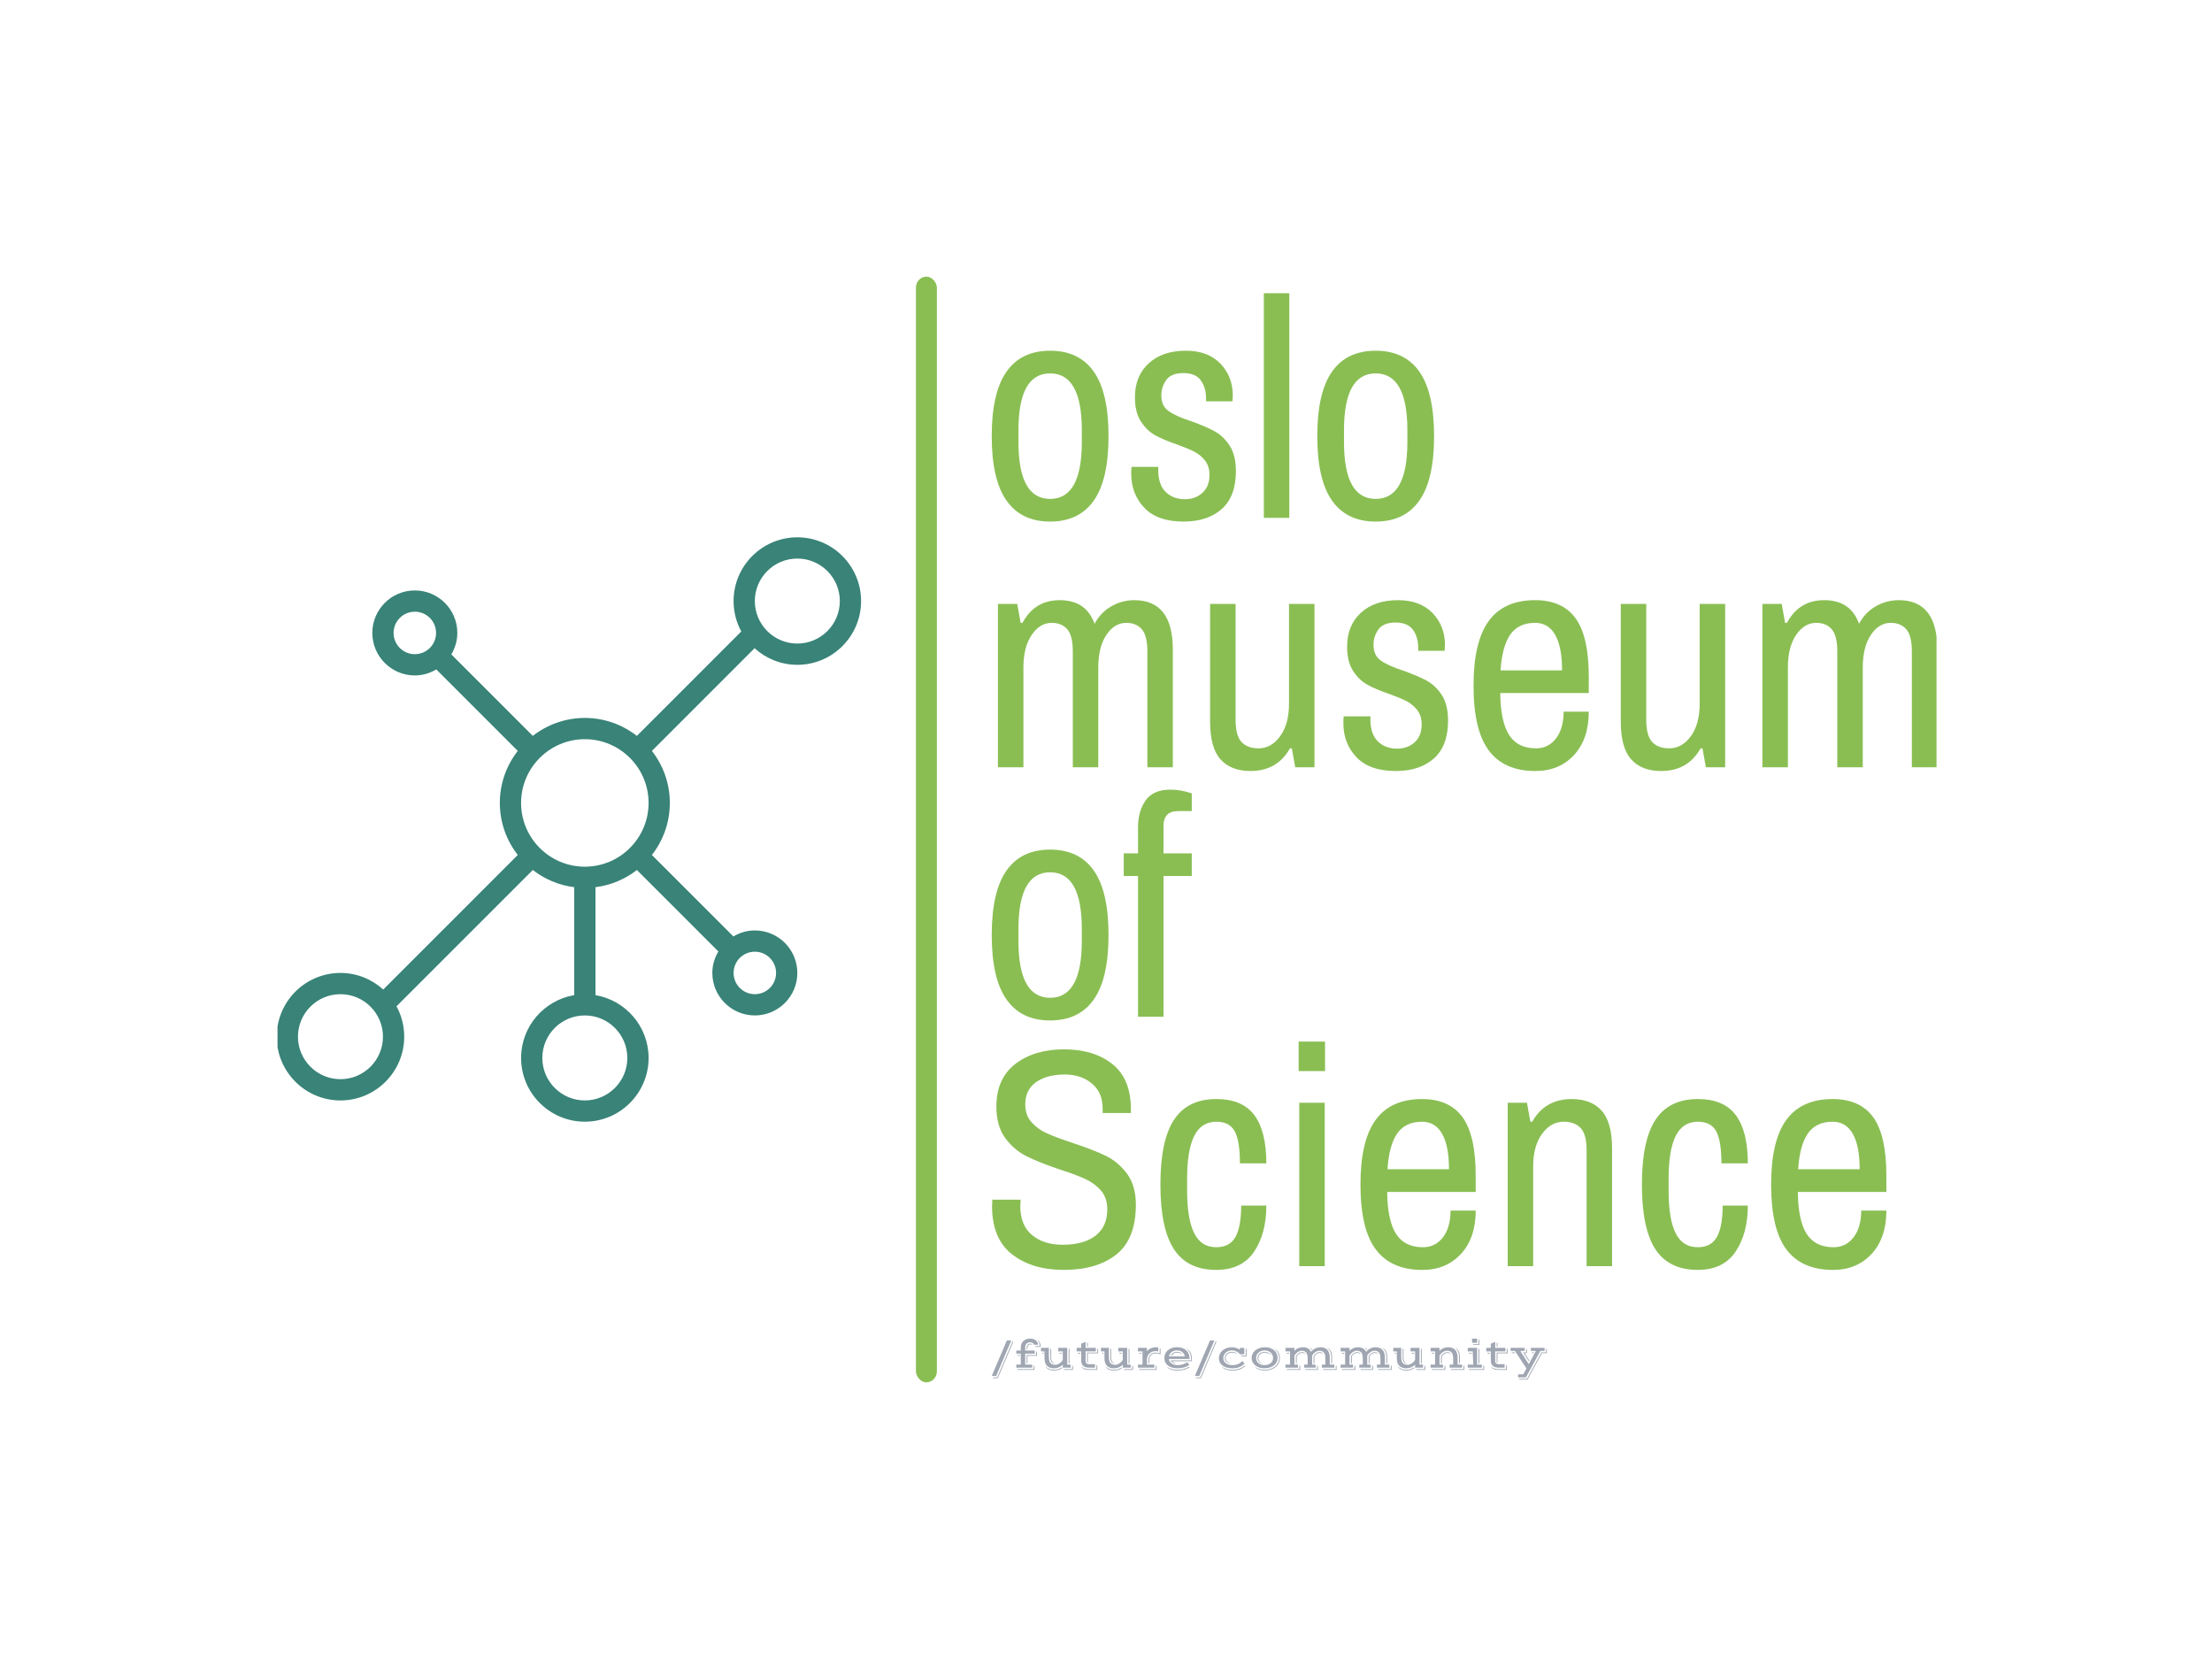 <svg xmlns="http://www.w3.org/2000/svg" version="1.1" xmlns:xlink="http://www.w3.org/1999/xlink" xmlns:svgjs="http://svgjs.dev/svgjs" width="2000" height="1500" viewBox="0 0 2000 1500"><rect width="2000" height="1500" fill="#ffffff"></rect><g transform="matrix(0.75,0,0,0.75,250.918,250.125)"><svg viewBox="0 0 300 200" data-background-color="#ffffff" preserveAspectRatio="xMidYMid meet" height="1333" width="2000" xmlns="http://www.w3.org/2000/svg" xmlns:xlink="http://www.w3.org/1999/xlink"><g id="tight-bounds" transform="matrix(1,0,0,1,-0.184,0)"><svg viewBox="0 0 300.367 200" height="200" width="300.367"><g><svg viewBox="0 0 328.632 218.82" height="200" width="300.367"><g><rect width="4.146" height="218.82" x="126.501" y="0" fill="#8abe53" opacity="1" stroke-width="0" stroke="transparent" fill-opacity="1" class="rect-qz-0" data-fill-palette-color="primary" rx="1%" id="qz-0" data-palette-color="#8abe53"></rect></g><g transform="matrix(1,0,0,1,141.501,0.544)"><svg viewBox="0 0 187.13 217.731" height="217.731" width="187.13"><g id="textblocktransform"><svg viewBox="0 0 187.13 217.731" height="217.731" width="187.13" id="textblock"><g><svg viewBox="0 0 187.13 198.764" height="198.764" width="187.13"><g transform="matrix(1,0,0,1,0,0)"><svg width="187.13" viewBox="2 -36.15 152.2 157.2" height="198.764" data-palette-color="#8abe53"><svg></svg><svg></svg><svg></svg><svg></svg><g class="wordmark-text-0" data-fill-palette-color="primary" id="text-0"><path d="M11.4 0.6c-3.1 0-5.44-1.127-7.02-3.38-1.587-2.247-2.38-5.703-2.38-10.37v0c0-4.667 0.793-8.127 2.38-10.38 1.58-2.247 3.92-3.37 7.02-3.37v0c3.1 0 5.443 1.123 7.03 3.37 1.58 2.253 2.37 5.713 2.37 10.38v0c0 4.667-0.79 8.123-2.37 10.37-1.587 2.253-3.93 3.38-7.03 3.38zM11.4-3.05c3.4 0 5.1-3.05 5.1-9.15v0-1.9c0-6.1-1.7-9.15-5.1-9.15v0c-3.4 0-5.1 3.05-5.1 9.15v0 1.9c0 6.1 1.7 9.15 5.1 9.15zM32.9 0.6c-2.833 0-4.95-0.743-6.35-2.23-1.4-1.48-2.1-3.303-2.1-5.47v0c0-0.4 0.01-0.677 0.03-0.83 0.013-0.147 0.02-0.237 0.02-0.27v0h4.3v0.5c0 1.567 0.4 2.743 1.2 3.53 0.8 0.78 1.833 1.17 3.1 1.17v0c1.133 0 2.073-0.343 2.82-1.03 0.753-0.68 1.13-1.637 1.13-2.87v0c0-0.933-0.233-1.7-0.7-2.3-0.467-0.6-1.033-1.077-1.7-1.43-0.667-0.347-1.6-0.737-2.8-1.17v0c-1.467-0.5-2.65-1-3.55-1.5-0.9-0.5-1.667-1.243-2.3-2.23-0.633-0.98-0.95-2.27-0.95-3.87v0c0-2.3 0.743-4.127 2.23-5.48 1.48-1.347 3.47-2.02 5.97-2.02v0c2.367 0 4.217 0.69 5.55 2.07 1.333 1.387 2 3.097 2 5.13v0l-0.05 0.95h-4.25v-0.45c0-1.167-0.283-2.143-0.85-2.93-0.567-0.78-1.5-1.17-2.8-1.17v0c-1.3 0-2.217 0.367-2.75 1.1-0.533 0.733-0.8 1.567-0.8 2.5v0c0 1.133 0.393 1.973 1.18 2.52 0.78 0.553 1.987 1.097 3.62 1.63v0c1.5 0.533 2.733 1.057 3.7 1.57 0.967 0.52 1.793 1.297 2.48 2.33 0.68 1.033 1.02 2.417 1.02 4.15v0c0 2.7-0.757 4.723-2.27 6.07-1.52 1.353-3.563 2.03-6.13 2.03zM45.8 0v-36.15h4.1v36.15zM63.8 0.6c-3.1 0-5.443-1.127-7.03-3.38-1.58-2.247-2.37-5.703-2.37-10.37v0c0-4.667 0.79-8.127 2.37-10.38 1.587-2.247 3.93-3.37 7.03-3.37v0c3.1 0 5.443 1.123 7.03 3.37 1.58 2.253 2.37 5.713 2.37 10.38v0c0 4.667-0.79 8.123-2.37 10.37-1.587 2.253-3.93 3.38-7.03 3.38zM63.8-3.05c3.4 0 5.1-3.05 5.1-9.15v0-1.9c0-6.1-1.7-9.15-5.1-9.15v0c-3.4 0-5.1 3.05-5.1 9.15v0 1.9c0 6.1 1.7 9.15 5.1 9.15z" fill="#8abe53" fill-rule="nonzero" stroke="none" stroke-width="1" stroke-linecap="butt" stroke-linejoin="miter" stroke-miterlimit="10" stroke-dasharray="" stroke-dashoffset="0" font-family="none" font-weight="none" font-size="none" text-anchor="none" style="mix-blend-mode: normal" data-fill-palette-color="primary" opacity="1"></path><path transform="translate(0,40.15)" d="M3 0v-26.3h3.1l0.55 3.05h0.3c1.3-2.433 3.3-3.65 6-3.65v0c2.833 0 4.7 1.267 5.6 3.8v0c0.667-1.233 1.577-2.177 2.73-2.83 1.147-0.647 2.37-0.97 3.67-0.97v0c4.133 0 6.2 2.65 6.2 7.95v0 18.95h-4.1v-18.65c0-1.7-0.3-2.893-0.9-3.58-0.6-0.68-1.433-1.02-2.5-1.02v0c-1.267 0-2.333 0.65-3.2 1.95-0.867 1.3-1.3 3.05-1.3 5.25v0 16.05h-4.1v-18.65c0-1.7-0.3-2.893-0.9-3.58-0.6-0.68-1.433-1.02-2.5-1.02v0c-1.267 0-2.34 0.65-3.22 1.95-0.887 1.3-1.33 3.05-1.33 5.25v0 16.05zM43.65 0.6c-2.1 0-3.71-0.627-4.83-1.88-1.113-1.247-1.67-3.27-1.67-6.07v0-18.95h4.1v18.65c0 1.7 0.317 2.89 0.95 3.57 0.633 0.687 1.55 1.03 2.75 1.03v0c1.367 0 2.523-0.65 3.47-1.95 0.953-1.3 1.43-3.05 1.43-5.25v0-16.05h4.1v26.3h-3.1l-0.55-3.05h-0.3c-1.367 2.433-3.483 3.65-6.35 3.65zM67.05 0.6c-2.833 0-4.95-0.743-6.35-2.23-1.4-1.48-2.1-3.303-2.1-5.47v0c0-0.4 0.01-0.677 0.03-0.83 0.013-0.147 0.02-0.237 0.02-0.27v0h4.3v0.5c0 1.567 0.4 2.743 1.2 3.53 0.8 0.78 1.833 1.17 3.1 1.17v0c1.133 0 2.077-0.343 2.83-1.03 0.747-0.68 1.12-1.637 1.12-2.87v0c0-0.933-0.233-1.7-0.7-2.3-0.467-0.6-1.033-1.077-1.7-1.43-0.667-0.347-1.6-0.737-2.8-1.17v0c-1.467-0.5-2.65-1-3.55-1.5-0.9-0.5-1.667-1.243-2.3-2.23-0.633-0.98-0.95-2.27-0.95-3.87v0c0-2.3 0.743-4.127 2.23-5.48 1.48-1.347 3.47-2.02 5.97-2.02v0c2.367 0 4.217 0.69 5.55 2.07 1.333 1.387 2 3.097 2 5.13v0l-0.05 0.95h-4.25v-0.45c0-1.167-0.283-2.143-0.85-2.93-0.567-0.78-1.5-1.17-2.8-1.17v0c-1.3 0-2.217 0.367-2.75 1.1-0.533 0.733-0.8 1.567-0.8 2.5v0c0 1.133 0.393 1.973 1.18 2.52 0.78 0.553 1.987 1.097 3.62 1.63v0c1.5 0.533 2.733 1.057 3.7 1.57 0.967 0.52 1.793 1.297 2.48 2.33 0.68 1.033 1.02 2.417 1.02 4.15v0c0 2.7-0.757 4.723-2.27 6.07-1.52 1.353-3.563 2.03-6.13 2.03zM89.5 0.6c-3.333 0-5.823-1.093-7.47-3.28-1.653-2.18-2.48-5.67-2.48-10.47v0c0-4.7 0.817-8.167 2.45-10.4 1.633-2.233 4.117-3.35 7.45-3.35v0c2.933 0 5.11 0.973 6.53 2.92 1.413 1.953 2.12 5.097 2.12 9.43v0 2.6h-14.25c0.033 3.067 0.51 5.317 1.43 6.75 0.913 1.433 2.353 2.15 4.32 2.15v0c1.333 0 2.41-0.533 3.23-1.6 0.813-1.067 1.22-2.5 1.22-4.3v0h4.05c0 2.933-0.79 5.257-2.37 6.97-1.587 1.72-3.663 2.58-6.23 2.58zM83.9-15.6h9.9c0-2.5-0.367-4.4-1.1-5.7-0.733-1.3-1.817-1.95-3.25-1.95v0c-1.767 0-3.09 0.623-3.97 1.87-0.887 1.253-1.413 3.18-1.58 5.78zM109.75 0.6c-2.1 0-3.71-0.627-4.83-1.88-1.113-1.247-1.67-3.27-1.67-6.07v0-18.95h4.1v18.65c0 1.7 0.317 2.89 0.95 3.57 0.633 0.687 1.55 1.03 2.75 1.03v0c1.367 0 2.527-0.65 3.48-1.95 0.947-1.3 1.42-3.05 1.42-5.25v0-16.05h4.1v26.3h-3.1l-0.55-3.05h-0.3c-1.367 2.433-3.483 3.65-6.35 3.65zM126.05 0v-26.3h3.1l0.55 3.05h0.3c1.3-2.433 3.3-3.65 6-3.65v0c2.833 0 4.7 1.267 5.6 3.8v0c0.667-1.233 1.573-2.177 2.72-2.83 1.153-0.647 2.38-0.97 3.68-0.97v0c4.133 0 6.2 2.65 6.2 7.95v0 18.95h-4.1v-18.65c0-1.7-0.3-2.893-0.9-3.58-0.6-0.68-1.433-1.02-2.5-1.02v0c-1.267 0-2.333 0.65-3.2 1.95-0.867 1.3-1.3 3.05-1.3 5.25v0 16.05h-4.1v-18.65c0-1.7-0.3-2.893-0.9-3.58-0.6-0.68-1.433-1.02-2.5-1.02v0c-1.267 0-2.343 0.65-3.23 1.95-0.88 1.3-1.32 3.05-1.32 5.25v0 16.05z" fill="#8abe53" fill-rule="nonzero" stroke="none" stroke-width="1" stroke-linecap="butt" stroke-linejoin="miter" stroke-miterlimit="10" stroke-dasharray="" stroke-dashoffset="0" font-family="none" font-weight="none" font-size="none" text-anchor="none" style="mix-blend-mode: normal" data-fill-palette-color="primary" opacity="1"></path><path transform="translate(0,80.3)" d="M11.4 0.6c-3.1 0-5.44-1.127-7.02-3.38-1.587-2.247-2.38-5.703-2.38-10.37v0c0-4.667 0.793-8.127 2.38-10.38 1.58-2.247 3.92-3.37 7.02-3.37v0c3.1 0 5.443 1.123 7.03 3.37 1.58 2.253 2.37 5.713 2.37 10.38v0c0 4.667-0.79 8.123-2.37 10.37-1.587 2.253-3.93 3.38-7.03 3.38zM11.4-3.05c3.4 0 5.1-3.05 5.1-9.15v0-1.9c0-6.1-1.7-9.15-5.1-9.15v0c-3.4 0-5.1 3.05-5.1 9.15v0 1.9c0 6.1 1.7 9.15 5.1 9.15zM25.55 0v-22.65h-2.3v-3.65h2.3v-4.2c0-1.733 0.41-3.177 1.23-4.33 0.813-1.147 2.137-1.72 3.97-1.72v0c1.167 0 2.317 0.2 3.45 0.6v0 2.85h-2.2c-1.567 0-2.35 0.8-2.35 2.4v0 4.4h4.55v3.65h-4.55v22.65z" fill="#8abe53" fill-rule="nonzero" stroke="none" stroke-width="1" stroke-linecap="butt" stroke-linejoin="miter" stroke-miterlimit="10" stroke-dasharray="" stroke-dashoffset="0" font-family="none" font-weight="none" font-size="none" text-anchor="none" style="mix-blend-mode: normal" data-fill-palette-color="primary" opacity="1"></path><path transform="translate(0,120.45)" d="M13.6 0.6c-3.4 0-6.173-0.833-8.32-2.5-2.153-1.667-3.23-4.267-3.23-7.8v0l0.05-1h4.55l-0.05 1.05c0 2.033 0.623 3.573 1.87 4.62 1.253 1.053 2.897 1.58 4.93 1.58v0c2.3 0 4.077-0.493 5.33-1.48 1.247-0.98 1.87-2.387 1.87-4.22v0c0-1.233-0.34-2.243-1.02-3.03-0.687-0.78-1.537-1.403-2.55-1.87-1.02-0.467-2.413-0.983-4.18-1.55v0c-2.167-0.733-3.917-1.433-5.25-2.1-1.333-0.667-2.477-1.643-3.43-2.93-0.947-1.28-1.42-2.97-1.42-5.07v0c0-3 1.017-5.283 3.05-6.85 2.033-1.567 4.65-2.35 7.85-2.35v0c3.2 0 5.793 0.793 7.78 2.38 1.98 1.58 2.97 4.003 2.97 7.27v0 0.6h-4.55v-0.75c0-1.7-0.573-3.033-1.72-4-1.153-0.967-2.613-1.45-4.38-1.45v0c-1.9 0-3.433 0.407-4.6 1.22-1.167 0.82-1.75 2.013-1.75 3.58v0c0 1.167 0.333 2.123 1 2.87 0.667 0.753 1.5 1.353 2.5 1.8 1 0.453 2.367 0.963 4.1 1.53v0c2.2 0.733 3.977 1.423 5.33 2.07 1.347 0.653 2.497 1.62 3.45 2.9 0.947 1.287 1.42 2.947 1.42 4.98v0c0 3.667-1.04 6.333-3.12 8-2.087 1.667-4.913 2.5-8.48 2.5zM38.15 0.6c-3.1 0-5.373-1.11-6.82-3.33-1.453-2.213-2.18-5.687-2.18-10.42v0c0-4.733 0.733-8.21 2.2-10.43 1.467-2.213 3.733-3.32 6.8-3.32v0c2.8 0 4.843 0.867 6.13 2.6 1.28 1.733 1.92 4.317 1.92 7.75v0h-4.25c0-2.367-0.273-4.077-0.82-5.13-0.553-1.047-1.547-1.57-2.98-1.57v0c-1.6 0-2.783 0.757-3.55 2.27-0.767 1.52-1.15 3.813-1.15 6.88v0 1.9c0 3.067 0.377 5.357 1.13 6.87 0.747 1.52 1.937 2.28 3.57 2.28v0c1.433 0 2.46-0.55 3.08-1.65 0.613-1.1 0.92-2.783 0.92-5.05v0h4.05c0 3-0.657 5.473-1.97 7.42-1.32 1.953-3.347 2.93-6.08 2.93zM51.5 0v-26.3h4.1v26.3zM51.4-31.4v-4.75h4.25v4.75zM71.3 0.6c-3.333 0-5.823-1.093-7.47-3.28-1.653-2.18-2.48-5.67-2.48-10.47v0c0-4.7 0.817-8.167 2.45-10.4 1.633-2.233 4.117-3.35 7.45-3.35v0c2.933 0 5.11 0.973 6.53 2.92 1.413 1.953 2.12 5.097 2.12 9.43v0 2.6h-14.25c0.033 3.067 0.51 5.317 1.43 6.75 0.913 1.433 2.353 2.15 4.32 2.15v0c1.333 0 2.41-0.533 3.23-1.6 0.813-1.067 1.22-2.5 1.22-4.3v0h4.05c0 2.933-0.79 5.257-2.37 6.97-1.587 1.72-3.663 2.58-6.23 2.58zM65.7-15.6h9.9c0-2.5-0.367-4.4-1.1-5.7-0.733-1.3-1.817-1.95-3.25-1.95v0c-1.767 0-3.09 0.623-3.97 1.87-0.887 1.253-1.413 3.18-1.58 5.78zM85.05 0v-26.3h3.1l0.55 3.05h0.3c1.367-2.433 3.483-3.65 6.35-3.65v0c2.1 0 3.707 0.623 4.82 1.87 1.12 1.253 1.68 3.28 1.68 6.08v0 18.95h-4.1v-18.65c0-1.7-0.317-2.893-0.95-3.58-0.633-0.68-1.55-1.02-2.75-1.02v0c-1.367 0-2.523 0.65-3.47 1.95-0.953 1.3-1.43 3.05-1.43 5.25v0 16.05zM115.65 0.6c-3.1 0-5.377-1.11-6.83-3.33-1.447-2.213-2.17-5.687-2.17-10.42v0c0-4.733 0.733-8.21 2.2-10.43 1.467-2.213 3.733-3.32 6.8-3.32v0c2.8 0 4.84 0.867 6.12 2.6 1.287 1.733 1.93 4.317 1.93 7.75v0h-4.25c0-2.367-0.273-4.077-0.82-5.13-0.553-1.047-1.547-1.57-2.98-1.57v0c-1.6 0-2.783 0.757-3.55 2.27-0.767 1.52-1.15 3.813-1.15 6.88v0 1.9c0 3.067 0.373 5.357 1.12 6.87 0.753 1.52 1.947 2.28 3.58 2.28v0c1.433 0 2.457-0.55 3.07-1.65 0.62-1.1 0.93-2.783 0.93-5.05v0h4.05c0 3-0.66 5.473-1.98 7.42-1.313 1.953-3.337 2.93-6.07 2.93zM137.4 0.6c-3.333 0-5.827-1.093-7.48-3.28-1.647-2.18-2.47-5.67-2.47-10.47v0c0-4.7 0.817-8.167 2.45-10.4 1.633-2.233 4.117-3.35 7.45-3.35v0c2.933 0 5.11 0.973 6.53 2.92 1.413 1.953 2.12 5.097 2.12 9.43v0 2.6h-14.25c0.033 3.067 0.507 5.317 1.42 6.75 0.92 1.433 2.363 2.15 4.33 2.15v0c1.333 0 2.407-0.533 3.22-1.6 0.82-1.067 1.23-2.5 1.23-4.3v0h4.05c0 2.933-0.79 5.257-2.37 6.97-1.587 1.72-3.663 2.58-6.23 2.58zM131.8-15.6h9.9c0-2.5-0.367-4.4-1.1-5.7-0.733-1.3-1.817-1.95-3.25-1.95v0c-1.767 0-3.09 0.623-3.97 1.87-0.887 1.253-1.413 3.18-1.58 5.78z" fill="#8abe53" fill-rule="nonzero" stroke="none" stroke-width="1" stroke-linecap="butt" stroke-linejoin="miter" stroke-miterlimit="10" stroke-dasharray="" stroke-dashoffset="0" font-family="none" font-weight="none" font-size="none" text-anchor="none" style="mix-blend-mode: normal" data-fill-palette-color="primary" opacity="1"></path></g></svg></g></svg></g><g transform="matrix(1,0,0,1,0,209.618)"><svg viewBox="0 0 109.864 8.113" height="8.113" width="109.864"><g transform="matrix(1,0,0,1,0,0)"><svg width="109.864" viewBox="0.98 -34.55 659.53 48.71" height="8.113" data-palette-color="#9fa6b2"><path d="M0.98 9.79L18.92-32.35 24.17-32.35 6.23 9.79 0.98 9.79ZM2.66 11.5L7.5 11.5 25.63-31.1 26.68-31.1 8.15 12.43 2.25 12.43 2.66 11.5ZM30.1 0L30.1-3.66 35.47-3.66 35.47-16.72 30.1-16.72 30.1-20.39 35.47-20.39 35.47-23.93Q35.47-26.27 36.24-28.22 37.01-30.18 38.43-31.58 39.84-32.98 41.87-33.76 43.89-34.55 46.43-34.55L46.43-34.55Q48.65-34.55 50.36-34 52.07-33.45 53.28-32.48 54.49-31.52 55.22-30.2 55.95-28.88 56.25-27.32L56.25-27.32 51.22-27.32Q51-27.83 50.66-28.33 50.31-28.83 49.75-29.24 49.19-29.64 48.39-29.9 47.58-30.15 46.43-30.15L46.43-30.15Q45.33-30.15 44.3-29.8 43.26-29.44 42.47-28.72 41.67-28 41.2-26.9 40.72-25.81 40.72-24.34L40.72-24.34 40.72-20.39 52.02-20.39 52.02-16.72 40.72-16.72 40.72-3.66 49.02-3.66 49.02 0 30.1 0ZM52.68-24.68L52.68-25.61 58.01-25.61 58.01-25.93Q58.01-27.08 57.76-28.14 57.52-29.2 57.1-30.15 56.69-31.1 56.14-31.91 55.59-32.71 54.98-33.35L54.98-33.35Q55.95-32.86 56.71-31.98 57.47-31.1 57.97-30.09 58.47-29.08 58.73-28.08 58.98-27.08 58.98-26.34L58.98-26.34 58.98-24.68 52.68-24.68ZM42.43-22.09L42.43-22.63Q42.43-24.37 42.77-25.51 43.11-26.66 43.7-27.33 44.28-28 45.05-28.27 45.82-28.54 46.68-28.54L46.68-28.54Q47.29-28.54 47.79-28.39 48.29-28.25 48.65-28.03 49.02-27.81 49.27-27.55 49.51-27.29 49.63-27.05L49.63-27.05Q48.73-27.51 47.87-27.6 47.02-27.69 46.63-27.69L46.63-27.69Q46.02-27.69 45.44-27.49 44.87-27.29 44.42-26.75 43.97-26.2 43.69-25.21 43.41-24.22 43.41-22.61L43.41-22.61 43.41-22.09 42.43-22.09ZM42.43-5.13L42.43-15.01 53.78-15.01 53.78-19.02 54.76-19.02 54.76-14.09 43.41-14.09 43.41-5.13 42.43-5.13ZM31.56-14.09L31.56-15.01 34.49-15.01 34.49-14.09 31.56-14.09ZM31.56 1.71L50.78 1.71 50.78-2.29 51.76-2.29 51.76 2.64 31.56 2.64 31.56 1.71ZM64.57-5.47L64.57-5.47Q64.08-6.71 63.85-8.18 63.62-9.64 63.62-11.4L63.62-11.4 63.62-19.41 59.47-19.41 59.47-23.56 68.87-23.56 68.87-13.48Q68.87-11.5 69.05-9.95 69.23-8.4 69.58-7.52L69.58-7.52Q70.01-6.4 70.72-5.62 71.43-4.83 72.32-4.35 73.21-3.86 74.25-3.64 75.29-3.42 76.41-3.42L76.41-3.42Q77.61-3.42 78.89-3.86 80.17-4.3 81.37-5.08 82.56-5.86 83.6-6.93 84.64-8.01 85.35-9.25L85.35-9.25 85.35-19.41 79.98-19.41 79.98-23.56 90.6-23.56 90.6-3.66 94.75-3.66 94.75 0 85.35 0 85.35-3.71Q84.57-2.76 83.45-1.95 82.34-1.15 80.99-0.55 79.63 0.05 78.07 0.39 76.51 0.73 74.82 0.73L74.82 0.73Q71.19 0.73 68.51-0.79 65.84-2.32 64.57-5.47ZM92.3-5.13L92.3-22.31 93.28-22.31 93.28-5.13 92.3-5.13ZM70.62-12.01L70.62-22.31 71.6-22.31 71.6-12.28Q71.6-10.38 71.97-9.11 72.33-7.84 72.94-7.03 73.55-6.23 74.34-5.79 75.12-5.35 75.95-5.1L75.95-5.1Q73.38-5.13 72-6.8 70.62-8.47 70.62-12.01L70.62-12.01ZM81.44-16.77L81.44-17.7 84.32-17.7 84.32-16.77 81.44-16.77ZM60.93-16.77L60.93-17.7 62.59-17.7 62.59-16.77 60.93-16.77ZM86.81 1.71L96.5 1.71 96.5-2.29 97.48-2.29 97.48 2.64 86.81 2.64 86.81 1.71ZM64.84-1.64L64.84-1.64Q66.74 0.42 69.14 1.43 71.53 2.44 74.85 2.44L74.85 2.44Q77.8 2.44 80.13 1.67 82.47 0.9 84.37-0.42L84.37-0.42 84.37 0.71Q82.22 2.1 79.9 2.73 77.58 3.37 74.87 3.37L74.87 3.37Q71.19 3.37 68.6 2.09 66.01 0.81 64.84-1.64ZM107.22-8.74L107.22-19.41 101.85-19.41 101.85-23.56 107.22-23.56 107.22-28.49 112.47-30.69 112.47-23.56 124.6-23.56 124.6-19.41 112.47-19.41 112.47-7.76Q112.47-5.93 113.62-5.04 114.76-4.15 116.74-4.15L116.74-4.15 123.63-4.15 123.63 0 116.74 0Q114.76 0 113.03-0.43 111.3-0.85 110-1.87 108.71-2.88 107.96-4.55 107.22-6.23 107.22-8.74L107.22-8.74ZM114.23-25.02L114.23-29.35 115.2-29.79 115.2-25.02 114.23-25.02ZM114.18-6.76L114.18-17.97 126.36-17.97 126.36-22.46 127.34-22.46 127.34-17.04 115.15-17.04 115.15-5.79Q114.32-6.01 114.18-6.76L114.18-6.76ZM103.31-16.77L103.31-17.7 106.24-17.7 106.24-16.77 103.31-16.77ZM107.07-2.1L107.07-2.1Q107.85-1 108.82-0.27 109.78 0.46 110.98 0.9 112.18 1.34 113.59 1.53 115.01 1.71 116.69 1.71L116.69 1.71 125.38 1.71 125.38-3.05 126.36-3.05 126.36 2.64 116.57 2.64Q114.69 2.64 113.15 2.39 111.61 2.15 110.43 1.6 109.25 1.05 108.4 0.13 107.56-0.78 107.07-2.1ZM135.83-5.47L135.83-5.47Q135.34-6.71 135.11-8.18 134.88-9.64 134.88-11.4L134.88-11.4 134.88-19.41 130.73-19.41 130.73-23.56 140.13-23.56 140.13-13.48Q140.13-11.5 140.31-9.95 140.49-8.4 140.83-7.52L140.83-7.52Q141.27-6.4 141.98-5.62 142.69-4.83 143.58-4.35 144.47-3.86 145.51-3.64 146.55-3.42 147.67-3.42L147.67-3.42Q148.87-3.42 150.15-3.86 151.43-4.3 152.63-5.08 153.82-5.86 154.86-6.93 155.9-8.01 156.61-9.25L156.61-9.25 156.61-19.41 151.24-19.41 151.24-23.56 161.86-23.56 161.86-3.66 166.01-3.66 166.01 0 156.61 0 156.61-3.71Q155.82-2.76 154.71-1.95 153.6-1.15 152.25-0.55 150.89 0.05 149.33 0.39 147.77 0.73 146.08 0.73L146.08 0.73Q142.45 0.73 139.77-0.79 137.1-2.32 135.83-5.47ZM163.56-5.13L163.56-22.31 164.54-22.31 164.54-5.13 163.56-5.13ZM141.88-12.01L141.88-22.31 142.86-22.31 142.86-12.28Q142.86-10.38 143.23-9.11 143.59-7.84 144.2-7.03 144.81-6.23 145.6-5.79 146.38-5.35 147.21-5.1L147.21-5.1Q144.64-5.13 143.26-6.8 141.88-8.47 141.88-12.01L141.88-12.01ZM152.7-16.77L152.7-17.7 155.58-17.7 155.58-16.77 152.7-16.77ZM132.19-16.77L132.19-17.7 133.85-17.7 133.85-16.77 132.19-16.77ZM158.07 1.71L167.76 1.71 167.76-2.29 168.74-2.29 168.74 2.64 158.07 2.64 158.07 1.71ZM136.1-1.64L136.1-1.64Q138 0.42 140.4 1.43 142.79 2.44 146.11 2.44L146.11 2.44Q149.06 2.44 151.39 1.67 153.73 0.9 155.63-0.42L155.63-0.42 155.63 0.71Q153.48 2.1 151.16 2.73 148.84 3.37 146.13 3.37L146.13 3.37Q142.45 3.37 139.86 2.09 137.27 0.81 136.1-1.64ZM174.72 0L174.72-3.66 180.09-3.66 180.09-19.41 174.72-19.41 174.72-23.56 185.34-23.56 185.34-19.48Q186.1-20.46 187.16-21.34 188.22-22.22 189.56-22.88 190.91-23.54 192.49-23.91 194.08-24.29 195.89-24.29L195.89-24.29Q196.42-24.29 197.23-24.26 198.03-24.22 198.77-24.1L198.77-24.1 198.77-19.31Q197.91-19.51 197.08-19.58 196.25-19.65 195.47-19.65L195.47-19.65Q193.52-19.65 191.77-19.03 190.03-18.41 188.66-17.22 187.29-16.04 186.41-14.33 185.53-12.62 185.34-10.42L185.34-10.42 185.34-3.66 194.13-3.66 194.13 0 174.72 0ZM187.05-5.13L187.05-8.23Q187.05-10.52 187.63-12.33 188.22-14.14 189.31-15.38 190.39-16.63 191.96-17.29 193.52-17.94 195.47-17.94L195.47-17.94Q195.89-17.94 196.52-17.88 197.16-17.82 197.85-17.7 198.55-17.58 199.26-17.4 199.96-17.21 200.52-16.97L200.52-16.97 200.52-22.73 201.5-22.73 201.5-15.75Q200.82-16.04 200.02-16.27 199.23-16.5 198.41-16.67 197.59-16.85 196.84-16.93 196.08-17.02 195.47-17.02L195.47-17.02Q193.69-17.02 192.31-16.43 190.93-15.84 189.98-14.75 189.03-13.65 188.53-12.06 188.02-10.47 188.02-8.47L188.02-8.47 188.02-5.13 187.05-5.13ZM176.18-16.77L176.18-17.7 179.06-17.7 179.06-16.77 176.18-16.77ZM176.18 1.71L195.89 1.71 195.89-2.29 196.86-2.29 196.86 2.64 176.18 2.64 176.18 1.71ZM206.02-11.33L206.02-11.33Q206.02-13.92 206.97-16.26 207.92-18.6 209.82-20.39 211.73-22.17 214.56-23.23 217.39-24.29 221.13-24.29L221.13-24.29Q224.64-24.29 227.4-23.35 230.16-22.41 232.09-20.63 234.02-18.85 235.03-16.27 236.04-13.7 236.04-10.4L236.04-10.4 211.36-10.4Q211.58-8.64 212.5-7.28 213.41-5.91 214.83-4.97 216.24-4.03 218.04-3.54 219.83-3.05 221.79-3.05L221.79-3.05Q223.37-3.05 225.02-3.31 226.67-3.56 228.13-4 229.6-4.44 230.75-4.99 231.89-5.54 232.5-6.13L232.5-6.13 233.43-6.13 235.73-3.64Q233.21-1.49 229.61-0.38 226.01 0.73 221.66 0.73L221.66 0.73Q217.88 0.73 214.96-0.2 212.05-1.12 210.06-2.76 208.07-4.39 207.04-6.59 206.02-8.79 206.02-11.33ZM213.71-8.69L237.7-8.69Q237.75-9.06 237.78-9.48 237.8-9.91 237.8-10.4L237.8-10.4Q237.8-12.48 237.38-14.37 236.95-16.26 236.13-17.88 235.31-19.51 234.12-20.85 232.92-22.19 231.41-23.14L231.41-23.14Q233.02-22.51 234.37-21.4 235.73-20.29 236.7-18.7 237.68-17.11 238.23-15.04 238.78-12.96 238.78-10.4L238.78-10.4Q238.78-10.21 238.77-9.91 238.75-9.62 238.73-9.25 238.71-8.89 238.67-8.51 238.63-8.13 238.58-7.76L238.58-7.76 215.51-7.76Q215.98-6.98 217.22-6.16 218.47-5.35 220.44-4.79L220.44-4.79Q219.22-4.79 218.16-5.08 217.1-5.37 216.23-5.88 215.37-6.4 214.72-7.12 214.07-7.84 213.71-8.69L213.71-8.69ZM211.51-13.45L230.4-13.45Q230.01-15.14 229.2-16.46 228.38-17.77 227.18-18.66 225.99-19.56 224.45-20.03 222.91-20.51 221.08-20.51L221.08-20.51Q219.1-20.51 217.48-19.98 215.85-19.46 214.63-18.52 213.41-17.58 212.62-16.28 211.83-14.99 211.51-13.45L211.51-13.45ZM214.85-14.5L213.73-14.5Q214.63-16.5 216.57-17.65 218.52-18.8 221.08-18.8L221.08-18.8Q222.13-18.8 223.12-18.63 224.11-18.46 224.95-18.1 225.79-17.75 226.43-17.24 227.06-16.72 227.43-16.06L227.43-16.06Q226.03-16.99 224.45-17.43 222.86-17.87 221.03-17.87L221.03-17.87Q218.91-17.87 217.29-16.99 215.68-16.11 214.85-14.5L214.85-14.5ZM208.97-1.07L208.97-1.07Q211.34 0.61 214.47 1.54 217.61 2.47 221.66 2.47L221.66 2.47Q225.62 2.47 229.07 1.56 232.53 0.66 235.31-1.2L235.31-1.2 235.97-0.49Q232.82 1.64 229.34 2.51 225.86 3.39 222.06 3.39L222.06 3.39Q217.1 3.39 213.84 2.2 210.58 1 208.97-1.07ZM242.32 9.79L260.26-32.35 265.51-32.35 247.57 9.79 242.32 9.79ZM244 11.5L248.84 11.5 266.97-31.1 268.02-31.1 249.49 12.43 243.59 12.43 244 11.5ZM270.83-11.33L270.83-11.33Q270.83-13.92 271.94-16.26 273.05-18.6 275.07-20.39 277.08-22.17 279.92-23.23 282.77-24.29 286.21-24.29L286.21-24.29Q289.09-24.29 291.42-23.52 293.75-22.75 295.73-21.36L295.73-21.36 295.73-23.54 300.98-23.54 300.98-15.97 295.98-15.97Q295.29-16.82 294.29-17.64 293.29-18.46 292.03-19.09 290.78-19.73 289.29-20.12 287.8-20.51 286.14-20.51L286.14-20.51Q284.01-20.51 282.18-19.82 280.35-19.14 279.01-17.92 277.67-16.7 276.9-15.04 276.13-13.38 276.13-11.43L276.13-11.43Q276.13-9.4 276.95-7.84 277.76-6.27 279.2-5.21 280.64-4.15 282.62-3.6 284.6-3.05 286.92-3.05L286.92-3.05Q290.68-3.05 293.57-4.25 296.46-5.44 298.73-7.93L298.73-7.93 301.32-4.98Q298.66-2.12 295.15-0.7 291.63 0.73 287.04 0.73L287.04 0.73Q283.18 0.73 280.17-0.13 277.15-1 275.08-2.59 273-4.17 271.92-6.4 270.83-8.62 270.83-11.33ZM297.17-13.33L297.17-14.26 302.74-14.26 302.74-22.51 303.72-22.51 303.72-13.33 297.17-13.33ZM277.89-11.43L277.89-11.43Q277.89-13.06 278.52-14.42 279.15-15.77 280.27-16.75 281.38-17.72 282.89-18.26 284.4-18.8 286.16-18.8L286.16-18.8Q287.21-18.8 288.29-18.6 289.36-18.41 290.31-18.05 291.26-17.7 292.02-17.21 292.78-16.72 293.22-16.14L293.22-16.14Q291.75-16.92 290.08-17.4 288.41-17.87 286.26-17.87L286.26-17.87Q284.55-17.87 283.18-17.35 281.82-16.82 280.85-15.94 279.89-15.06 279.37-13.89 278.86-12.72 278.86-11.43L278.86-11.43Q278.86-10.13 279.26-9.14 279.67-8.15 280.42-7.36 281.18-6.57 282.28-5.97 283.38-5.37 284.77-4.88L284.77-4.88Q283.16-5.03 281.88-5.57 280.6-6.1 279.72-6.95 278.84-7.79 278.36-8.92 277.89-10.06 277.89-11.43ZM274.32-1.12L274.32-1.12Q275.49-0.27 276.93 0.4 278.37 1.07 280.02 1.53 281.67 1.98 283.45 2.22 285.23 2.47 287.06 2.47L287.06 2.47Q289.26 2.47 291.37 2.11 293.49 1.76 295.34 1.1 297.2 0.44 298.73-0.5 300.27-1.44 301.35-2.61L301.35-2.61 302.06-1.98Q299.39 0.73 295.6 2.06 291.8 3.39 287.02 3.39L287.02 3.39Q285.04 3.39 283.09 3.1 281.13 2.81 279.42 2.23 277.71 1.66 276.38 0.82 275.05-0.02 274.32-1.12ZM309.67-11.4L309.67-11.4Q309.67-14.06 310.82-16.42 311.96-18.77 314.03-20.52 316.09-22.27 318.97-23.28 321.85-24.29 325.29-24.29L325.29-24.29Q328.91-24.29 331.75-23.33 334.6-22.36 336.56-20.65 338.53-18.95 339.56-16.6 340.6-14.26 340.6-11.5L340.6-11.5Q340.6-8.84 339.47-6.59 338.33-4.35 336.24-2.72 334.16-1.1 331.24-0.18 328.32 0.73 324.73 0.73L324.73 0.73Q321.34 0.73 318.57-0.28 315.8-1.29 313.82-2.98 311.84-4.66 310.76-6.85 309.67-9.03 309.67-11.4ZM313.5-1.12L313.5-1.12Q315.87 0.59 318.74 1.51 321.61 2.44 325.22 2.44L325.22 2.44Q328.59 2.44 331.69 1.53 334.79 0.61 337.16-1.17 339.53-2.95 340.94-5.55 342.36-8.15 342.36-11.5L342.36-11.5Q342.36-13.13 341.91-14.81 341.46-16.48 340.64-18.02 339.82-19.56 338.65-20.89 337.48-22.22 336.04-23.14L336.04-23.14Q337.67-22.41 339.03-21.22 340.38-20.02 341.33-18.49 342.29-16.97 342.81-15.19 343.34-13.4 343.34-11.5L343.34-11.5Q343.34-9.11 342.65-7.07 341.97-5.03 340.76-3.38 339.55-1.73 337.88-0.46 336.21 0.81 334.21 1.65 332.2 2.49 329.95 2.93 327.69 3.37 325.34 3.37L325.34 3.37Q323.39 3.37 321.61 3.06 319.83 2.76 318.3 2.19 316.77 1.61 315.55 0.78 314.33-0.05 313.5-1.12ZM315.09-11.5L315.09-11.5Q315.09-9.62 315.81-8.07 316.53-6.52 317.85-5.41 319.17-4.3 321.01-3.69 322.85-3.08 325.1-3.08L325.1-3.08Q327.37-3.08 329.23-3.7 331.08-4.32 332.42-5.43 333.77-6.54 334.5-8.09 335.23-9.64 335.23-11.5L335.23-11.5Q335.23-13.33 334.5-14.95 333.77-16.58 332.45-17.81 331.13-19.04 329.29-19.76 327.44-20.48 325.22-20.48L325.22-20.48Q322.9-20.48 321.03-19.79 319.17-19.09 317.85-17.88 316.53-16.67 315.81-15.04 315.09-13.4 315.09-11.5ZM316.8-11.4L316.8-11.4Q316.8-12.94 317.41-14.29 318.02-15.65 319.13-16.64 320.24-17.63 321.79-18.2 323.34-18.77 325.22-18.77L325.22-18.77Q326.42-18.77 327.54-18.52 328.66-18.26 329.62-17.77 330.57-17.29 331.3-16.59 332.03-15.89 332.47-15.01L332.47-15.01Q330.86-16.48 329.12-17.16 327.37-17.85 325.17-17.85L325.17-17.85Q323.59-17.85 322.24-17.33 320.9-16.82 319.9-15.94 318.9-15.06 318.34-13.89 317.78-12.72 317.78-11.4L317.78-11.4Q317.78-10.3 318.04-9.35 318.31-8.4 318.96-7.58 319.61-6.76 320.68-6.1 321.75-5.44 323.37-4.93L323.37-4.93Q321.9-5.03 320.69-5.55 319.48-6.08 318.62-6.93 317.75-7.79 317.27-8.94 316.8-10.08 316.8-11.4ZM349.98 0L349.98-3.66 355.35-3.66 355.35-19.41 349.98-19.41 349.98-23.56 360.6-23.56 360.6-19.9Q361.33-20.83 362.35-21.63 363.38-22.44 364.66-23.02 365.94-23.61 367.44-23.95 368.94-24.29 370.63-24.29L370.63-24.29Q374.07-24.29 376.53-22.95 378.98-21.61 380.32-18.8L380.32-18.8Q381.23-20 382.43-21.01 383.64-22.02 385.08-22.75 386.52-23.49 388.17-23.89 389.82-24.29 391.63-24.29L391.63-24.29Q394.14-24.29 396.17-23.56 398.19-22.83 399.62-21.33 401.05-19.82 401.82-17.54 402.59-15.26 402.59-12.16L402.59-12.16 402.59-3.66 407.96-3.66 407.96 0 393.19 0 393.19-3.66 397.34-3.66 397.34-9.96Q397.34-12.26 397.14-13.96 396.95-15.67 396.48-16.6L396.48-16.6Q395.56-18.53 393.98-19.34 392.41-20.14 390.28-20.14L390.28-20.14Q389.06-20.14 387.79-19.69 386.52-19.24 385.35-18.43 384.18-17.63 383.18-16.53 382.18-15.43 381.49-14.16L381.49-14.16Q381.54-13.67 381.57-13.17 381.59-12.67 381.59-12.16L381.59-12.16 381.59-3.66 385.74-3.66 385.74 0 372.19 0 372.19-3.66 376.34-3.66 376.34-10.08Q376.34-12.06 376.16-13.61 375.98-15.16 375.63-16.04L375.63-16.04Q374.78-18.26 373.14-19.2 371.51-20.14 369.29-20.14L369.29-20.14Q368.07-20.14 366.82-19.7 365.58-19.26 364.42-18.48 363.26-17.7 362.27-16.63 361.28-15.55 360.6-14.31L360.6-14.31 360.6-3.66 364.75-3.66 364.75 0 349.98 0ZM399.17-23.56L399.17-23.56Q400.83-23.14 402-22.16 403.17-21.17 403.91-19.65 404.64-18.14 404.98-16.16 405.32-14.18 405.32-11.82L405.32-11.82 405.32-5.13 404.35-5.13 404.35-11.99Q404.35-14.14 404.02-15.98 403.69-17.82 403.03-19.3 402.37-20.78 401.4-21.85 400.44-22.92 399.17-23.56ZM378.17-23.56L378.17-23.56Q379.35-23.41 380.24-22.9 381.13-22.39 381.62-21.78L381.62-21.78 380.91-21.12Q380.76-21.41 380.46-21.78 380.15-22.14 379.77-22.5 379.39-22.85 378.97-23.13 378.54-23.41 378.17-23.56ZM383.35-5.13L383.35-13.67Q383.96-14.75 384.77-15.63 385.57-16.5 386.5-17.13 387.43-17.75 388.45-18.09 389.48-18.43 390.55-18.43L390.55-18.43Q392.24-18.43 393.32-17.8 394.41-17.16 394.9-16.19L394.9-16.19Q394.14-16.75 393.09-17.13 392.04-17.5 390.5-17.5L390.5-17.5Q389.55-17.5 388.61-17.18 387.67-16.85 386.85-16.28 386.03-15.72 385.38-14.99 384.72-14.26 384.33-13.48L384.33-13.48 384.33-5.13 383.35-5.13ZM362.35-5.13L362.35-13.67Q362.96-14.75 363.77-15.63 364.57-16.5 365.5-17.13 366.43-17.75 367.46-18.09 368.48-18.43 369.56-18.43L369.56-18.43Q371.24-18.43 372.33-17.8 373.41-17.16 373.9-16.19L373.9-16.19Q373.14-16.75 372.09-17.13 371.04-17.5 369.51-17.5L369.51-17.5Q368.55-17.5 367.61-17.18 366.67-16.85 365.86-16.28 365.04-15.72 364.38-14.99 363.72-14.26 363.33-13.48L363.33-13.48 363.33-5.13 362.35-5.13ZM351.44-16.77L351.44-17.7 354.32-17.7 354.32-16.77 351.44-16.77ZM394.65 1.71L409.72 1.71 409.72-2.29 410.69-2.29 410.69 2.64 394.65 2.64 394.65 1.71ZM373.66 1.71L387.5 1.71 387.5-2.29 388.48-2.29 388.48 2.64 373.66 2.64 373.66 1.71ZM351.44 1.71L366.5 1.71 366.5-2.29 367.48-2.29 367.48 2.64 351.44 2.64 351.44 1.71ZM415.45 0L415.45-3.66 420.82-3.66 420.82-19.41 415.45-19.41 415.45-23.56 426.07-23.56 426.07-19.9Q426.8-20.83 427.83-21.63 428.85-22.44 430.14-23.02 431.42-23.61 432.92-23.95 434.42-24.29 436.11-24.29L436.11-24.29Q439.55-24.29 442-22.95 444.45-21.61 445.8-18.8L445.8-18.8Q446.7-20 447.91-21.01 449.12-22.02 450.56-22.75 452-23.49 453.65-23.89 455.29-24.29 457.1-24.29L457.1-24.29Q459.62-24.29 461.64-23.56 463.67-22.83 465.1-21.33 466.53-19.82 467.29-17.54 468.06-15.26 468.06-12.16L468.06-12.16 468.06-3.66 473.43-3.66 473.43 0 458.66 0 458.66-3.66 462.81-3.66 462.81-9.96Q462.81-12.26 462.62-13.96 462.42-15.67 461.96-16.6L461.96-16.6Q461.03-18.53 459.46-19.34 457.88-20.14 455.76-20.14L455.76-20.14Q454.54-20.14 453.27-19.69 452-19.24 450.83-18.43 449.66-17.63 448.65-16.53 447.65-15.43 446.97-14.16L446.97-14.16Q447.02-13.67 447.04-13.17 447.07-12.67 447.07-12.16L447.07-12.16 447.07-3.66 451.22-3.66 451.22 0 437.67 0 437.67-3.66 441.82-3.66 441.82-10.08Q441.82-12.06 441.64-13.61 441.45-15.16 441.11-16.04L441.11-16.04Q440.26-18.26 438.62-19.2 436.98-20.14 434.76-20.14L434.76-20.14Q433.54-20.14 432.3-19.7 431.05-19.26 429.89-18.48 428.73-17.7 427.74-16.63 426.75-15.55 426.07-14.31L426.07-14.31 426.07-3.66 430.22-3.66 430.22 0 415.45 0ZM464.65-23.56L464.65-23.56Q466.31-23.14 467.48-22.16 468.65-21.17 469.38-19.65 470.11-18.14 470.46-16.16 470.8-14.18 470.8-11.82L470.8-11.82 470.8-5.13 469.82-5.13 469.82-11.99Q469.82-14.14 469.49-15.98 469.16-17.82 468.5-19.3 467.84-20.78 466.88-21.85 465.91-22.92 464.65-23.56ZM443.65-23.56L443.65-23.56Q444.82-23.41 445.71-22.9 446.6-22.39 447.09-21.78L447.09-21.78 446.38-21.12Q446.24-21.41 445.93-21.78 445.63-22.14 445.25-22.5 444.87-22.85 444.44-23.13 444.02-23.41 443.65-23.56ZM448.83-5.13L448.83-13.67Q449.44-14.75 450.24-15.63 451.05-16.5 451.97-17.13 452.9-17.75 453.93-18.09 454.95-18.43 456.03-18.43L456.03-18.43Q457.71-18.43 458.8-17.8 459.88-17.16 460.37-16.19L460.37-16.19Q459.62-16.75 458.57-17.13 457.52-17.5 455.98-17.5L455.98-17.5Q455.03-17.5 454.09-17.18 453.15-16.85 452.33-16.28 451.51-15.72 450.85-14.99 450.19-14.26 449.8-13.48L449.8-13.48 449.8-5.13 448.83-5.13ZM427.83-5.13L427.83-13.67Q428.44-14.75 429.24-15.63 430.05-16.5 430.98-17.13 431.91-17.75 432.93-18.09 433.96-18.43 435.03-18.43L435.03-18.43Q436.72-18.43 437.8-17.8 438.89-17.16 439.38-16.19L439.38-16.19Q438.62-16.75 437.57-17.13 436.52-17.5 434.98-17.5L434.98-17.5Q434.03-17.5 433.09-17.18 432.15-16.85 431.33-16.28 430.51-15.72 429.86-14.99 429.2-14.26 428.81-13.48L428.81-13.48 428.81-5.13 427.83-5.13ZM416.92-16.77L416.92-17.7 419.8-17.7 419.8-16.77 416.92-16.77ZM460.13 1.71L475.19 1.71 475.19-2.29 476.17-2.29 476.17 2.64 460.13 2.64 460.13 1.71ZM439.13 1.71L452.98 1.71 452.98-2.29 453.95-2.29 453.95 2.64 439.13 2.64 439.13 1.71ZM416.92 1.71L431.98 1.71 431.98-2.29 432.96-2.29 432.96 2.64 416.92 2.64 416.92 1.71ZM483.17-5.47L483.17-5.47Q482.68-6.71 482.45-8.18 482.22-9.64 482.22-11.4L482.22-11.4 482.22-19.41 478.07-19.41 478.07-23.56 487.47-23.56 487.47-13.48Q487.47-11.5 487.65-9.95 487.84-8.4 488.18-7.52L488.18-7.52Q488.62-6.4 489.33-5.62 490.03-4.83 490.92-4.35 491.82-3.86 492.85-3.64 493.89-3.42 495.01-3.42L495.01-3.42Q496.21-3.42 497.49-3.86 498.77-4.3 499.97-5.08 501.17-5.86 502.2-6.93 503.24-8.01 503.95-9.25L503.95-9.25 503.95-19.41 498.58-19.41 498.58-23.56 509.2-23.56 509.2-3.66 513.35-3.66 513.35 0 503.95 0 503.95-3.71Q503.17-2.76 502.06-1.95 500.95-1.15 499.59-0.55 498.24 0.05 496.67 0.39 495.11 0.73 493.43 0.73L493.43 0.73Q489.79 0.73 487.12-0.79 484.44-2.32 483.17-5.47ZM510.91-5.13L510.91-22.31 511.88-22.31 511.88-5.13 510.91-5.13ZM489.23-12.01L489.23-22.31 490.2-22.31 490.2-12.28Q490.2-10.38 490.57-9.11 490.94-7.84 491.55-7.03 492.16-6.23 492.94-5.79 493.72-5.35 494.55-5.1L494.55-5.1Q491.99-5.13 490.61-6.8 489.23-8.47 489.23-12.01L489.23-12.01ZM500.04-16.77L500.04-17.7 502.92-17.7 502.92-16.77 500.04-16.77ZM479.54-16.77L479.54-17.7 481.2-17.7 481.2-16.77 479.54-16.77ZM505.41 1.71L515.11 1.71 515.11-2.29 516.08-2.29 516.08 2.64 505.41 2.64 505.41 1.71ZM483.44-1.64L483.44-1.64Q485.35 0.42 487.74 1.43 490.13 2.44 493.45 2.44L493.45 2.44Q496.41 2.44 498.74 1.67 501.07 0.9 502.97-0.42L502.97-0.42 502.97 0.71Q500.82 2.1 498.51 2.73 496.19 3.37 493.48 3.37L493.48 3.37Q489.79 3.37 487.2 2.09 484.61 0.81 483.44-1.64ZM522.36 0L522.36-3.66 527.73-3.66 527.73-19.41 522.36-19.41 522.36-23.56 532.98-23.56 532.98-19.87Q533.73-20.8 534.79-21.61 535.86-22.41 537.17-23.01 538.49-23.61 540.03-23.95 541.57-24.29 543.25-24.29L543.25-24.29Q545.79-24.29 547.87-23.57 549.94-22.85 551.41-21.35 552.87-19.85 553.67-17.57 554.46-15.28 554.46-12.16L554.46-12.16 554.46-3.66 559.83-3.66 559.83 0 545.06 0 545.06-3.66 549.21-3.66 549.21-10.08Q549.21-12.06 549.03-13.61 548.84-15.16 548.5-16.04L548.5-16.04Q548.06-17.16 547.39-17.94 546.72-18.73 545.88-19.21 545.04-19.7 544.03-19.92 543.03-20.14 541.91-20.14L541.91-20.14Q540.71-20.14 539.43-19.7 538.15-19.26 536.94-18.47 535.73-17.68 534.7-16.6 533.66-15.53 532.98-14.28L532.98-14.28 532.98-3.66 537.13-3.66 537.13 0 522.36 0ZM556.22-5.13L556.22-11.99Q556.22-14.14 555.89-15.98 555.56-17.82 554.9-19.3 554.24-20.78 553.28-21.85 552.31-22.92 551.04-23.56L551.04-23.56Q552.7-23.14 553.87-22.16 555.05-21.17 555.78-19.65 556.51-18.14 556.85-16.16 557.19-14.18 557.19-11.82L557.19-11.82 557.19-5.13 556.22-5.13ZM534.73-5.13L534.73-13.67Q535.34-14.75 536.19-15.63 537.03-16.5 538.02-17.13 539.01-17.75 540.09-18.09 541.18-18.43 542.25-18.43L542.25-18.43Q543.94-18.43 544.99-17.8 546.04-17.16 546.53-16.19L546.53-16.19Q545.77-16.75 544.76-17.14 543.74-17.53 542.2-17.53L542.2-17.53Q541.25-17.53 540.28-17.18 539.3-16.82 538.42-16.24 537.54-15.65 536.83-14.89 536.12-14.14 535.71-13.35L535.71-13.35 535.71-5.13 534.73-5.13ZM523.82-16.77L523.82-17.7 526.7-17.7 526.7-16.77 523.82-16.77ZM546.53 1.71L561.59 1.71 561.59-2.29 562.57-2.29 562.57 2.64 546.53 2.64 546.53 1.71ZM523.82 1.71L538.88 1.71 538.88-2.29 539.86-2.29 539.86 2.64 523.82 2.64 523.82 1.71ZM571.67-29.64L571.67-34.52 577.65-34.52 577.65-29.64 571.67-29.64ZM573.13-27L573.13-27.93 579.41-27.93 579.41-33.15 580.38-33.15 580.38-27 573.13-27ZM566.54 0L566.54-3.66 573.13-3.66 572.4-19.41 566.54-19.41 566.54-23.56 577.65-23.56 577.65-3.66 583.27-3.66 583.27 0 566.54 0ZM579.36-5.13L579.36-22.31 580.34-22.31 580.34-5.13 579.36-5.13ZM568.01-16.77L568.01-17.7 571.38-17.7 571.38-16.77 568.01-16.77ZM568.01 1.71L585.02 1.71 585.02-2.29 586-2.29 586 2.64 568.01 2.64 568.01 1.71ZM593.91-8.74L593.91-19.41 588.54-19.41 588.54-23.56 593.91-23.56 593.91-28.49 599.16-30.69 599.16-23.56 611.29-23.56 611.29-19.41 599.16-19.41 599.16-7.76Q599.16-5.93 600.3-5.04 601.45-4.15 603.43-4.15L603.43-4.15 610.31-4.15 610.31 0 603.43 0Q601.45 0 599.72-0.43 597.98-0.85 596.69-1.87 595.4-2.88 594.65-4.55 593.91-6.23 593.91-8.74L593.91-8.74ZM600.91-25.02L600.91-29.35 601.89-29.79 601.89-25.02 600.91-25.02ZM600.87-6.76L600.87-17.97 613.05-17.97 613.05-22.46 614.02-22.46 614.02-17.04 601.84-17.04 601.84-5.79Q601.01-6.01 600.87-6.76L600.87-6.76ZM590-16.77L590-17.7 592.93-17.7 592.93-16.77 590-16.77ZM593.76-2.1L593.76-2.1Q594.54-1 595.51-0.27 596.47 0.46 597.67 0.9 598.86 1.34 600.28 1.53 601.7 1.71 603.38 1.71L603.38 1.71 612.07 1.71 612.07-3.05 613.05-3.05 613.05 2.64 603.26 2.64Q601.38 2.64 599.84 2.39 598.3 2.15 597.12 1.6 595.93 1.05 595.09 0.13 594.25-0.78 593.76-2.1ZM626.33 7.86L632.53 7.86 636.26 0.9 622.64-19.9 617.42-19.9 617.42-23.56 634.09-23.56 634.09-19.9 628.92-19.9 639-4.17 647.45-19.9 641.51-19.9 641.51-23.56 657.77-23.56 657.77-19.9 652.82-19.9 635.68 11.52 626.33 11.52 626.33 7.86ZM627.79 13.23L636.95 13.23 654.11-18.19 659.53-18.19 659.53-22.19 660.51-22.19 660.51-17.26 654.67-17.26 637.56 14.16 627.79 14.16 627.79 13.23ZM639.19-7.5L632.36-18.19 635.85-18.19 635.85-22.19 636.83-22.19 636.83-17.26 634.09-17.26 639.73-8.47 639.19-7.5ZM642.71-17.26L642.71-18.19 645.25-18.19 644.76-17.26 642.71-17.26ZM618.88-17.26L618.88-18.19 622.42-18.19 623.03-17.26 618.88-17.26Z" opacity="1" transform="matrix(1,0,0,1,0,0)" fill="#9fa6b2" class="slogan-text-1" data-fill-palette-color="secondary" id="text-1"></path></svg></g></svg></g></svg></g></svg></g><g transform="matrix(1,0,0,1,0,51.587)"><svg viewBox="0 0 115.646 115.646" height="115.646" width="115.646"><g><svg xmlns="http://www.w3.org/2000/svg" xmlns:xlink="http://www.w3.org/1999/xlink" version="1.1" x="0" y="0" viewBox="0 0 55 55" style="enable-background:new 0 0 55 55;" xml:space="preserve" height="115.646" width="115.646" class="icon-icon-0" data-fill-palette-color="accent" id="icon-0"><path d="M49 0c-3.309 0-6 2.691-6 6 0 1.035 0.263 2.009 0.726 2.86l-9.829 9.829C32.542 17.634 30.846 17 29 17s-3.542 0.634-4.898 1.688l-7.669-7.669C16.785 10.424 17 9.74 17 9c0-2.206-1.794-4-4-4S9 6.794 9 9s1.794 4 4 4c0.74 0 1.424-0.215 2.019-0.567l7.669 7.669C21.634 21.458 21 23.154 21 25s0.634 3.542 1.688 4.897L10.024 42.562C8.958 41.595 7.549 41 6 41c-3.309 0-6 2.691-6 6s2.691 6 6 6 6-2.691 6-6c0-1.035-0.263-2.009-0.726-2.86l12.829-12.829c1.106 0.86 2.44 1.436 3.898 1.619v10.16c-2.833 0.478-5 2.942-5 5.91 0 3.309 2.691 6 6 6s6-2.691 6-6c0-2.967-2.167-5.431-5-5.91v-10.16c1.458-0.183 2.792-0.759 3.898-1.619l7.669 7.669C41.215 39.576 41 40.26 41 41c0 2.206 1.794 4 4 4s4-1.794 4-4-1.794-4-4-4c-0.74 0-1.424 0.215-2.019 0.567l-7.669-7.669C36.366 28.542 37 26.846 37 25s-0.634-3.542-1.688-4.897l9.665-9.665C46.042 11.405 47.451 12 49 12c3.309 0 6-2.691 6-6S52.309 0 49 0zM11 9c0-1.103 0.897-2 2-2s2 0.897 2 2-0.897 2-2 2S11 10.103 11 9zM6 51c-2.206 0-4-1.794-4-4s1.794-4 4-4 4 1.794 4 4S8.206 51 6 51zM33 49c0 2.206-1.794 4-4 4s-4-1.794-4-4 1.794-4 4-4S33 46.794 33 49zM29 31c-3.309 0-6-2.691-6-6s2.691-6 6-6 6 2.691 6 6S32.309 31 29 31zM47 41c0 1.103-0.897 2-2 2s-2-0.897-2-2 0.897-2 2-2S47 39.897 47 41zM49 10c-2.206 0-4-1.794-4-4s1.794-4 4-4 4 1.794 4 4S51.206 10 49 10z" fill="#398378" data-fill-palette-color="accent"></path></svg></g></svg></g></svg></g><defs></defs></svg><rect width="300.367" height="200" fill="none" stroke="none" visibility="hidden"></rect></g></svg></g></svg>
